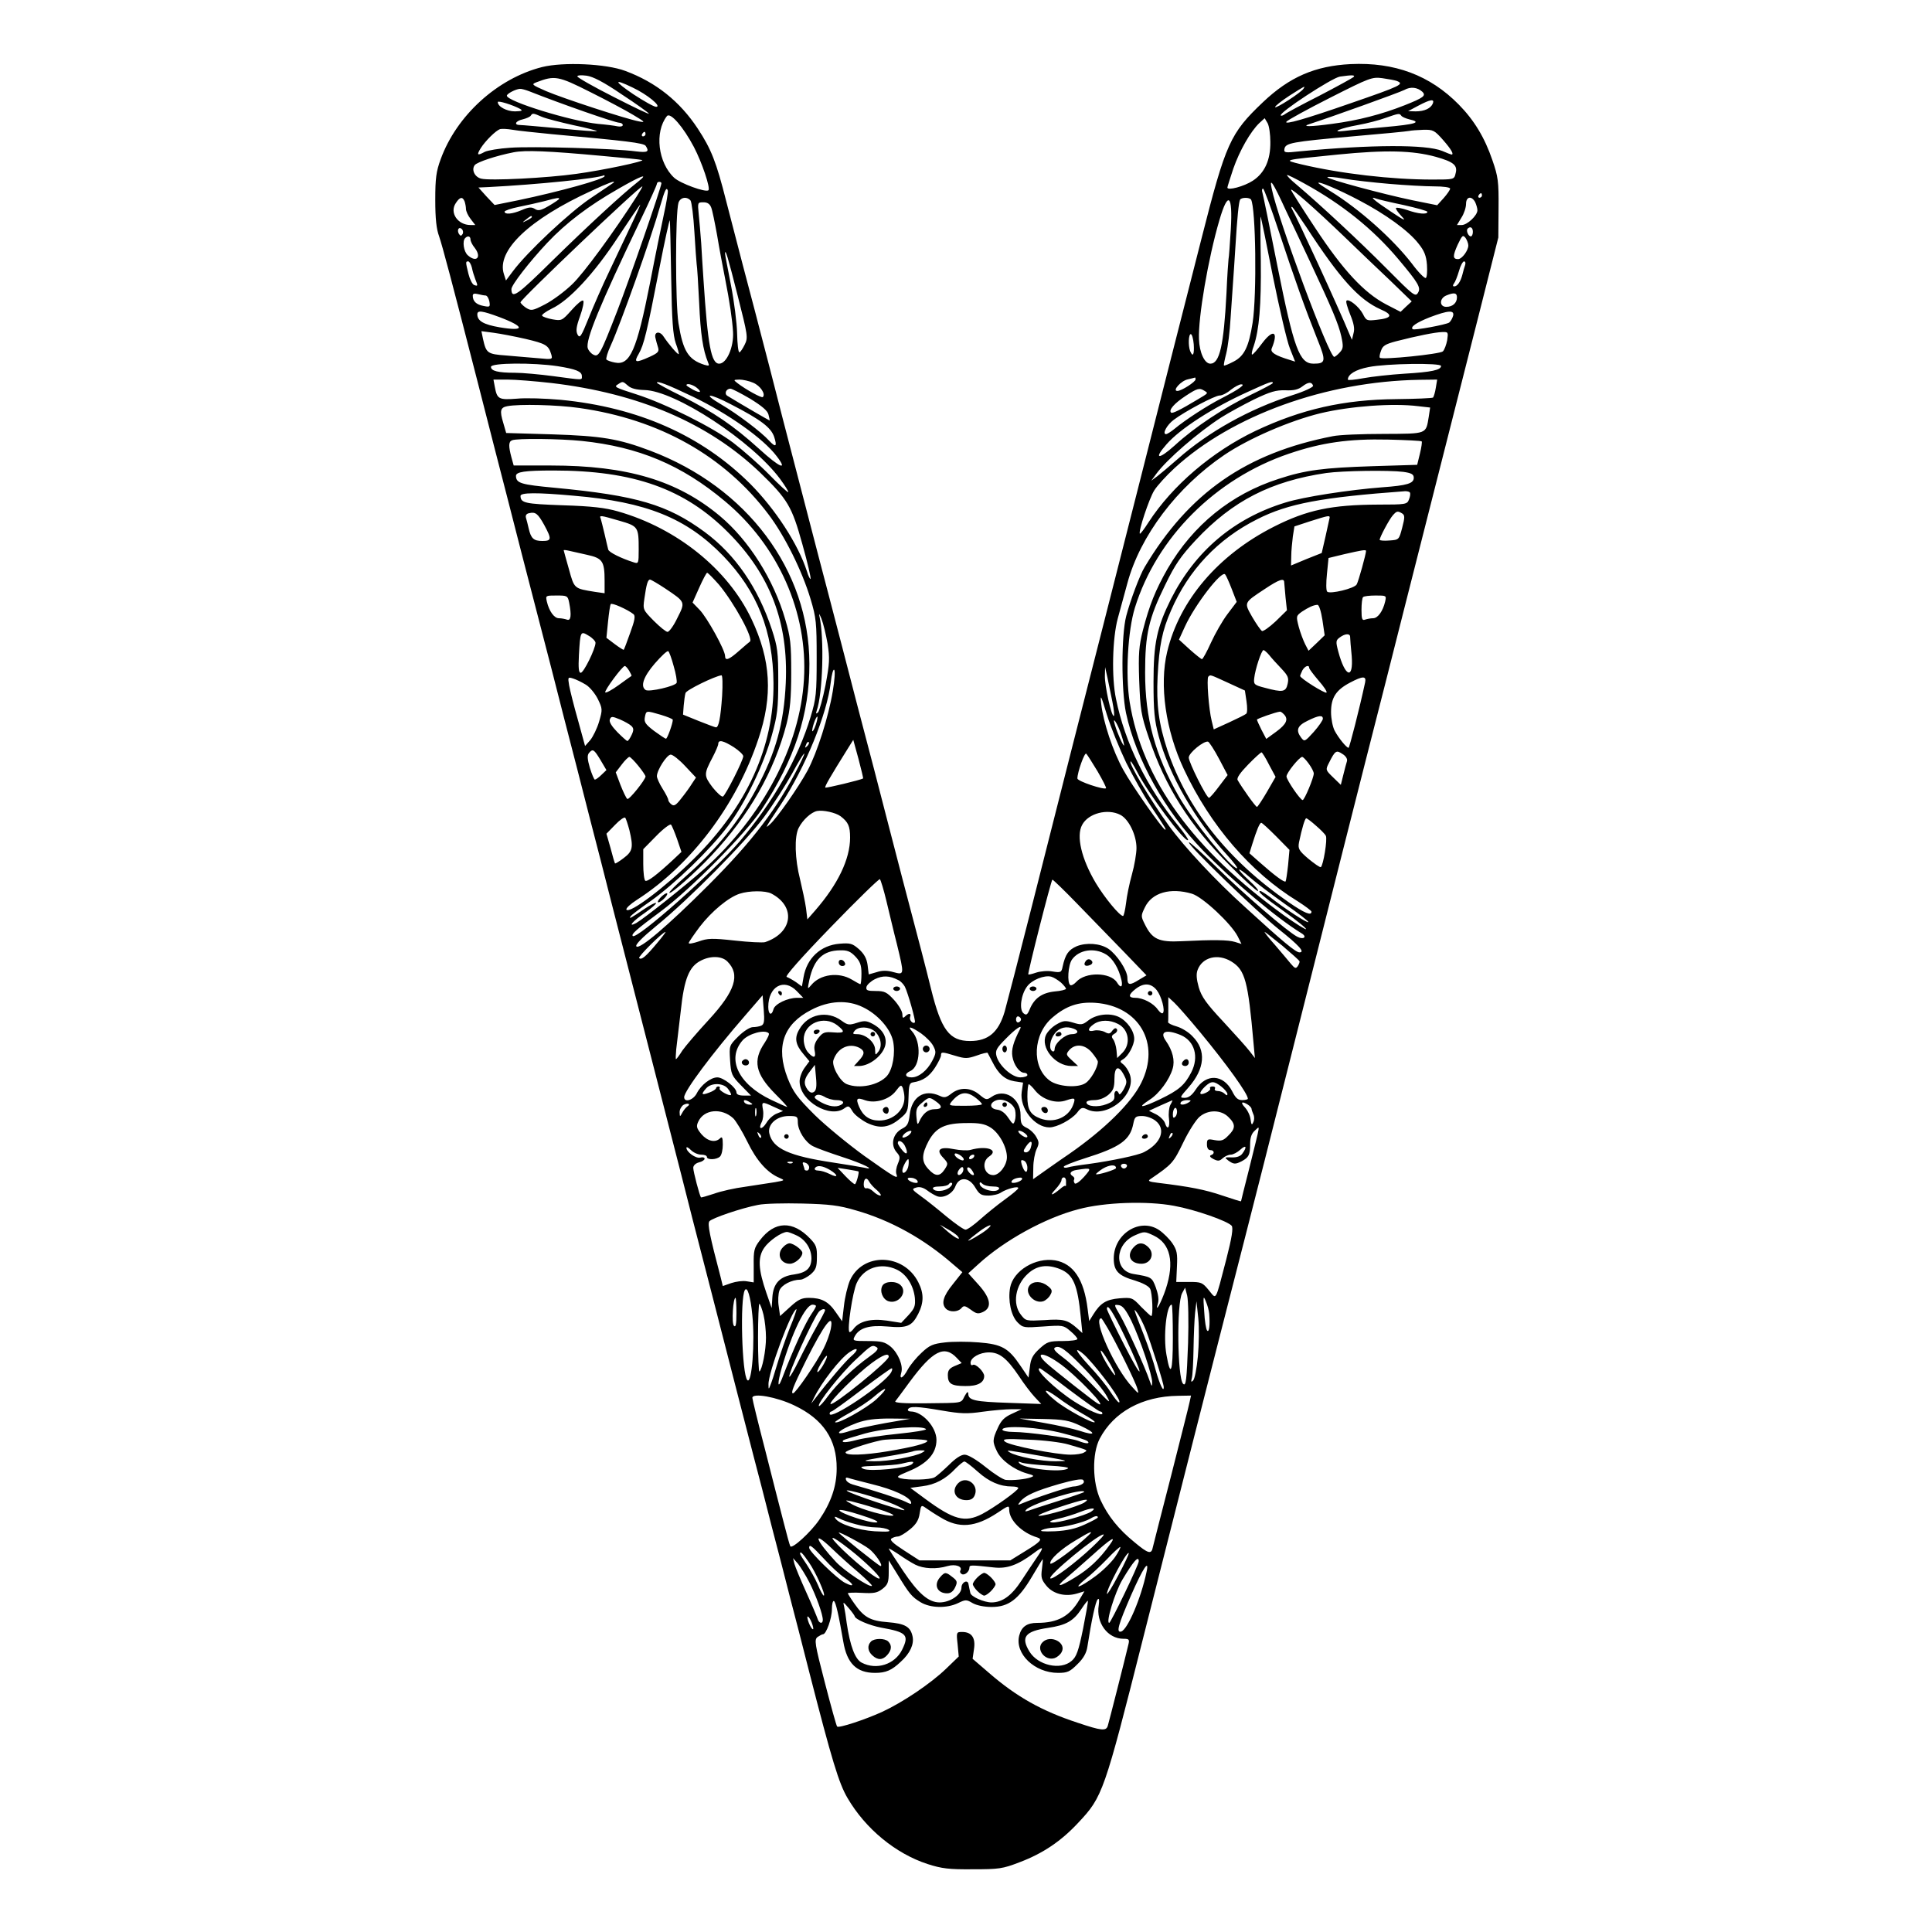<?xml version="1.0" standalone="no"?>
<!DOCTYPE svg PUBLIC "-//W3C//DTD SVG 20010904//EN"
 "http://www.w3.org/TR/2001/REC-SVG-20010904/DTD/svg10.dtd">
<svg version="1.0" xmlns="http://www.w3.org/2000/svg"
 width="850pt" height="850pt" viewBox="0 0 850 850"
 preserveAspectRatio="xMidYMid meet">
<g transform="translate(0,850) scale(0.1,-0.1)"
fill="#000000" stroke="none">
<path d="M2385 8205 c-197 -50 -376 -213 -446 -405 -20 -54 -24 -84 -24 -180
0 -82 5 -128 17 -160 14 -41 56 -198 168 -635 21 -82 56 -220 78 -305 22 -85
75 -290 117 -455 43 -165 102 -394 132 -510 29 -115 80 -313 113 -440 32 -126
79 -309 104 -405 24 -96 70 -274 101 -395 31 -121 74 -287 95 -370 21 -82 66
-258 100 -390 34 -132 82 -319 106 -415 25 -96 65 -251 89 -345 74 -290 145
-564 180 -700 19 -71 55 -211 80 -310 26 -99 62 -238 80 -310 19 -71 57 -220
85 -330 100 -390 131 -492 169 -556 79 -135 211 -244 352 -290 62 -20 94 -24
199 -23 115 0 131 2 206 31 103 39 183 93 259 175 106 113 113 132 286 818
149 589 293 1157 449 1765 33 127 122 480 199 785 152 603 312 1238 415 1640
35 140 119 469 185 730 66 261 164 646 217 855 l96 380 1 130 c1 117 -2 138
-27 210 -34 100 -81 177 -148 245 -127 129 -282 187 -476 178 -156 -8 -268
-56 -386 -168 -144 -137 -163 -179 -270 -600 -36 -140 -96 -379 -135 -530 -38
-151 -104 -409 -145 -572 -42 -164 -109 -430 -150 -590 -41 -161 -107 -419
-146 -573 -39 -154 -116 -458 -171 -675 -55 -217 -109 -425 -119 -461 -27 -91
-72 -129 -152 -129 -91 0 -127 48 -172 230 -24 98 -47 185 -126 485 -17 66
-49 188 -70 270 -37 145 -65 251 -129 495 -16 63 -46 178 -66 255 -20 77 -45
174 -56 215 -34 128 -46 176 -133 510 -47 179 -105 405 -130 503 -25 97 -55
210 -65 250 -23 86 -76 288 -126 482 -44 174 -66 229 -125 319 -79 120 -184
204 -319 254 -85 32 -273 40 -366 17z m350 -120 c63 -41 117 -80 120 -85 3 -5
-66 28 -154 73 -89 45 -161 86 -161 91 0 5 18 6 41 3 28 -4 75 -28 154 -82z
m3220 76 c-6 -5 -73 -42 -150 -82 -77 -39 -146 -76 -153 -82 -7 -5 -15 -8 -17
-5 -11 11 224 165 260 171 55 8 69 7 60 -2z m-3358 -66 c70 -35 155 -80 188
-100 54 -32 56 -35 26 -29 -55 10 -333 101 -408 133 -64 28 -66 30 -43 39 81
31 96 28 237 -43z m3548 49 c35 -14 21 -21 -205 -99 -198 -69 -293 -96 -280
-80 6 7 93 55 192 105 174 88 184 92 230 86 27 -4 55 -9 63 -12z m-3362 -29
c64 -30 130 -84 104 -85 -10 0 -54 25 -100 55 -87 59 -89 71 -4 30z m2952 -5
c-10 -17 -125 -91 -125 -81 0 5 28 27 63 50 69 44 71 45 62 31z m523 -14 c17
-17 5 -26 -78 -59 -101 -40 -205 -67 -320 -82 -94 -13 -137 -13 -99 -1 96 31
396 139 417 150 28 16 58 12 80 -8z m-3931 3 c144 -57 379 -139 398 -139 8 0
15 -5 15 -10 0 -6 -10 -8 -22 -6 -13 3 -52 8 -87 11 -119 12 -401 99 -401 124
0 9 39 29 57 30 6 1 24 -4 40 -10z m-39 -78 c13 -8 9 -10 -22 -11 -37 0 -76
21 -76 41 0 8 67 -13 98 -30z m4016 24 c-9 -22 -37 -35 -76 -35 l-33 1 45 24
c53 28 72 31 64 10z m-3920 -59 c19 -8 82 -24 140 -37 58 -12 104 -24 102 -26
-2 -2 -75 3 -162 12 -88 8 -167 15 -176 15 -29 0 -20 18 12 25 16 4 32 11 35
16 8 12 10 12 49 -5z m669 -133 c36 -69 73 -180 64 -190 -12 -11 -124 30 -151
55 -71 66 -87 201 -32 271 15 19 72 -47 119 -136z m3112 138 c3 -5 19 -12 35
-16 58 -13 28 -22 -107 -34 -76 -7 -156 -14 -178 -17 -65 -8 -19 12 60 26 39
7 93 21 120 31 60 21 62 21 70 10z m-576 -116 c1 -79 -25 -136 -77 -170 -38
-25 -112 -45 -112 -30 0 3 12 41 26 83 28 80 76 164 115 201 l23 21 13 -22 c7
-13 12 -50 12 -83z m-3164 35 c332 -30 408 -39 416 -52 17 -26 8 -30 -43 -24
-94 13 -460 23 -553 16 -49 -3 -100 -12 -112 -18 -33 -18 -37 -15 -18 16 21
33 66 77 85 84 8 2 33 1 55 -3 22 -4 99 -12 170 -19z m3924 -26 c36 -41 49
-64 37 -64 -2 0 -20 7 -41 16 -71 29 -310 28 -629 -2 -63 -7 -68 -6 -65 11 5
26 31 31 299 55 129 11 242 22 250 24 8 2 36 4 62 5 43 1 49 -2 87 -45z
m-3509 26 c0 -5 -5 -10 -11 -10 -5 0 -7 5 -4 10 3 6 8 10 11 10 2 0 4 -4 4
-10z m-190 -96 c91 -8 170 -16 175 -18 16 -5 -172 -45 -290 -61 -127 -18 -380
-31 -418 -21 -29 7 -44 40 -28 60 11 13 94 41 171 56 51 10 152 6 390 -16z
m3667 -4 c78 -22 97 -37 87 -73 -6 -27 -7 -27 -103 -27 -179 0 -403 26 -576
67 -81 20 -87 18 161 43 211 21 329 18 431 -10z m-3657 -85 c0 -13 -198 -68
-380 -106 l-104 -21 -36 38 -35 39 45 2 c213 11 481 38 508 52 1 0 2 -1 2 -4z
m144 -27 c-65 -51 -218 -192 -374 -345 -156 -154 -179 -170 -180 -125 0 18 80
121 158 204 82 87 182 163 312 237 104 60 139 72 84 29z m2934 -5 c166 -91
303 -201 414 -333 89 -106 101 -126 86 -149 -11 -18 -21 -10 -137 107 -121
122 -291 280 -396 369 -28 23 -46 42 -42 43 5 0 39 -17 75 -37z m375 -2 c70
-6 159 -11 198 -11 38 0 69 -4 69 -10 0 -5 -13 -24 -28 -41 l-29 -32 -109 22
c-130 27 -374 93 -374 101 0 4 33 1 73 -6 39 -7 130 -17 200 -23z m-3414 5
c-2 -2 -47 -32 -99 -67 -93 -62 -281 -238 -344 -323 l-30 -40 -9 28 c-34 103
111 241 386 367 73 34 108 47 96 35z m211 -2 c0 -17 -144 -433 -194 -561 -75
-193 -82 -206 -106 -193 -10 5 -21 18 -24 28 -11 35 51 186 233 566 39 81 71
152 71 157 0 5 5 9 10 9 6 0 10 -3 10 -6z m2747 -119 c29 -60 76 -162 106
-225 99 -211 126 -276 138 -329 10 -46 9 -55 -7 -72 -9 -10 -20 -19 -24 -19
-23 0 -248 606 -275 740 -11 52 5 29 62 -95z m322 44 c115 -60 218 -134 262
-191 25 -31 34 -53 37 -93 2 -29 0 -55 -5 -58 -5 -3 -33 25 -61 63 -84 109
-232 241 -359 319 -29 18 -53 34 -53 36 0 9 90 -29 179 -76z m-3177 18 c-101
-158 -235 -341 -285 -388 -33 -32 -86 -71 -119 -88 -56 -29 -61 -29 -84 -15
-13 9 -24 20 -24 24 0 13 522 510 536 510 2 0 -9 -19 -24 -43z m119 -79 c-11
-51 -39 -187 -61 -302 -59 -298 -88 -365 -155 -351 -16 3 -33 9 -37 13 -3 4 5
32 19 62 43 94 178 473 218 615 20 69 27 84 33 67 2 -7 -6 -54 -17 -104z
m2707 -81 c70 -211 113 -332 168 -470 39 -96 37 -107 -17 -107 -62 0 -86 65
-159 430 -33 168 -63 313 -66 323 -3 9 -2 17 3 17 4 0 36 -87 71 -193z m285
-17 c60 -58 152 -146 204 -195 l94 -91 -25 -23 -24 -23 -64 33 c-97 51 -189
150 -311 335 -59 89 -107 165 -107 169 0 10 106 -83 233 -205z m607 180 c0 -5
-5 -10 -11 -10 -5 0 -7 5 -4 10 3 6 8 10 11 10 2 0 4 -4 4 -10z m-4476 -26 c3
-9 6 -24 6 -33 0 -10 9 -30 21 -45 l20 -26 -21 0 c-56 0 -93 54 -65 96 18 28
30 30 39 8z m416 11 c0 -2 -20 -16 -44 -30 -36 -21 -48 -24 -63 -14 -15 9 -27
8 -57 -5 -42 -18 -76 -21 -76 -7 0 4 28 14 63 21 34 7 85 18 112 25 59 16 65
16 65 10z m578 -7 c5 -7 13 -69 17 -138 4 -69 9 -133 10 -142 2 -9 7 -85 11
-170 6 -139 17 -209 39 -262 7 -16 5 -17 -16 -11 -71 23 -94 60 -114 183 -14
90 -14 483 0 530 8 24 36 29 53 10z m2466 4 c21 -35 26 -419 7 -542 -17 -107
-37 -147 -84 -171 -21 -11 -40 -19 -42 -17 -2 2 3 26 10 53 7 28 16 98 19 155
4 58 9 130 11 160 2 30 7 98 10 150 8 132 15 202 21 212 7 10 41 10 48 0z
m671 -24 c58 -13 105 -26 105 -30 0 -13 -42 -9 -89 8 -24 8 -46 12 -49 9 -3
-3 8 -19 24 -36 23 -24 13 -20 -48 21 -74 49 -96 69 -63 56 8 -3 62 -16 120
-28z m315 13 c5 -11 10 -27 10 -36 0 -23 -45 -65 -69 -65 l-21 0 20 33 c11 17
20 44 20 60 0 32 24 37 40 8z m-1075 -120 c-4 -64 -8 -123 -10 -131 -1 -8 -6
-76 -9 -150 -12 -230 -30 -310 -71 -310 -25 0 -48 48 -50 108 -4 94 40 354 90
524 38 130 59 112 50 -41z m-2286 96 c5 -12 16 -67 26 -122 9 -55 25 -140 35
-190 20 -101 32 -183 35 -235 4 -67 -28 -140 -61 -140 -35 0 -50 80 -69 370
-3 47 -8 119 -10 160 -3 41 -8 99 -11 128 -5 51 -5 52 21 52 17 0 28 -7 34
-23z m-353 -79 c-24 -51 -67 -142 -96 -203 -29 -60 -69 -152 -90 -204 -33 -82
-39 -91 -49 -73 -8 16 -6 34 11 81 12 33 18 64 14 68 -5 5 -27 -14 -51 -41
-42 -47 -44 -48 -84 -41 -22 4 -43 11 -46 16 -3 4 16 18 42 31 76 35 187 154
293 316 52 78 95 142 97 142 1 0 -17 -42 -41 -92z m2970 -5 c149 -229 232
-321 328 -364 56 -24 51 -39 -17 -46 -43 -5 -46 -4 -61 26 -17 32 -62 68 -72
58 -4 -3 4 -30 16 -60 16 -39 21 -63 15 -83 l-7 -29 -11 25 c-49 119 -234 520
-254 553 -2 4 -2 7 1 7 3 0 30 -39 62 -87z m-3406 42 c0 -2 -10 -9 -22 -15
-22 -11 -22 -10 -4 4 21 17 26 19 26 11z m3260 -260 c29 -143 62 -286 75 -318
l23 -58 -22 7 c-66 20 -88 34 -81 51 31 75 7 88 -42 23 -20 -27 -40 -50 -44
-50 -4 0 -1 17 7 38 24 72 33 177 31 374 -2 109 -2 196 -1 195 2 -1 26 -119
54 -262z m-2647 -10 c3 -187 8 -250 20 -285 9 -24 15 -46 13 -48 -4 -3 -44 43
-67 78 -17 26 -43 20 -35 -8 2 -10 7 -27 11 -40 6 -19 0 -25 -37 -42 -62 -28
-71 -26 -48 13 23 40 36 94 91 377 24 123 45 218 46 210 1 -8 4 -123 6 -255z
m-918 195 c-6 -9 -9 -9 -16 1 -10 17 0 34 13 21 6 -6 7 -16 3 -22z m4445 10
c0 -11 -4 -20 -9 -20 -11 0 -22 26 -14 34 12 12 23 5 23 -14z m-20 -60 c0 -22
-28 -60 -45 -60 -24 0 -24 14 -2 63 20 42 23 45 35 30 6 -9 12 -24 12 -33z
m-4390 26 c0 -7 8 -24 19 -37 31 -41 7 -66 -31 -32 -18 16 -25 63 -11 76 11
11 23 8 23 -7z m1175 -245 c45 -178 47 -186 31 -218 -9 -18 -19 -33 -23 -33
-5 0 -9 37 -10 83 -1 45 -13 141 -27 212 -14 72 -26 134 -26 139 0 27 13 -17
55 -183z m-1169 122 c3 -16 10 -38 15 -51 12 -30 12 -32 -5 -26 -8 3 -19 25
-25 49 -13 53 -13 55 -1 55 5 0 12 -12 16 -27z m4370 11 c-3 -9 -9 -28 -12
-42 -8 -31 -22 -52 -36 -52 -7 0 -7 5 -1 13 5 6 15 31 22 55 6 23 17 42 22 42
6 0 8 -7 5 -16z m-4310 -134 c7 0 14 -12 17 -26 4 -24 3 -26 -26 -20 -32 6
-47 21 -47 45 0 9 7 11 23 7 12 -3 27 -6 33 -6z m4274 -8 c0 -25 -19 -42 -47
-42 -31 0 -31 37 0 50 34 14 47 12 47 -8z m-4213 -87 c114 -43 114 -64 1 -45
-70 12 -98 28 -98 57 0 19 21 16 97 -12z m4196 5 c-3 -10 -10 -23 -17 -29 -12
-9 -155 -36 -161 -29 -11 10 17 29 75 52 82 31 110 33 103 6z m-4081 -101 c89
-21 101 -28 113 -67 7 -24 6 -24 -57 -18 -34 3 -98 8 -141 12 -83 6 -88 10
-102 73 l-7 34 53 -7 c30 -4 93 -16 141 -27z m4055 -6 c-4 -20 -12 -42 -19
-49 -13 -12 -267 -38 -277 -28 -3 2 -1 16 5 31 7 22 20 29 64 41 97 25 174 40
204 41 28 1 28 0 23 -36z m-1115 -18 c3 -45 -4 -59 -16 -29 -9 24 -7 74 3 74
5 0 11 -20 13 -45z m-2799 -96 c81 -13 107 -23 107 -44 0 -18 9 -18 -125 0
-60 8 -137 15 -170 15 -74 0 -105 8 -105 26 0 18 186 19 293 3z m3887 1 c0
-18 -42 -27 -160 -34 -63 -4 -145 -13 -182 -20 -38 -7 -68 -10 -68 -6 0 23 34
44 91 55 79 16 319 19 319 5z m-1080 -59 c0 -11 -62 -51 -80 -51 -24 0 16 45
46 51 16 4 30 7 32 8 1 0 2 -3 2 -8z m-2835 -16 c385 -45 692 -177 918 -393
123 -119 141 -150 187 -316 23 -82 39 -150 36 -153 -2 -2 -10 13 -16 34 -39
120 -139 273 -249 384 -214 213 -493 337 -834 370 -67 6 -154 9 -193 5 -80 -6
-87 -2 -97 52 l-6 32 62 0 c34 0 121 -7 192 -15z m889 1 c31 -13 56 -50 42
-63 -5 -5 -73 32 -111 61 -19 15 -19 15 8 16 15 0 43 -6 61 -14z m3003 -22
c-3 -20 -9 -39 -12 -43 -4 -3 -77 -6 -163 -7 -230 -2 -416 -44 -619 -140 -190
-91 -365 -240 -470 -402 -19 -30 -36 -52 -38 -50 -8 8 41 155 63 190 13 21 53
65 90 99 253 232 666 381 1076 388 l79 1 -6 -36z m-3554 9 c13 -12 37 -18 72
-19 134 -2 473 -224 597 -391 22 -30 38 -56 36 -58 -2 -3 -40 32 -83 76 -44
45 -116 108 -159 141 -90 68 -298 172 -426 213 -97 31 -100 33 -80 45 20 13
20 13 43 -7z m285 -48 c156 -75 310 -184 369 -262 51 -66 15 -52 -77 32 -114
103 -199 161 -342 233 -60 29 -108 56 -108 58 0 10 47 -8 158 -61z m2552 60
c0 -3 -43 -26 -95 -51 -117 -56 -248 -142 -337 -224 -71 -64 -94 -61 -36 5 59
68 203 161 358 231 94 43 110 49 110 39z m177 -12 c2 -6 -38 -25 -92 -42 -188
-60 -370 -162 -503 -280 -35 -31 -76 -65 -90 -76 l-27 -20 22 30 c45 62 184
183 287 249 30 19 94 54 142 78 73 35 98 42 139 41 36 -2 57 3 75 17 26 20 41
21 47 3z m-2714 -7 c27 -21 20 -28 -13 -11 -16 9 -30 18 -30 20 0 10 25 4 43
-9z m2392 -2 c-11 -9 -47 -29 -80 -46 -63 -32 -160 -95 -208 -135 -16 -13 -32
-23 -37 -23 -18 0 4 41 34 63 49 37 181 107 202 107 11 0 33 11 49 25 17 13
37 24 45 24 11 0 10 -4 -5 -15z m-2155 -48 c52 -32 77 -53 81 -70 4 -15 6 -26
5 -26 -2 0 -118 67 -185 108 -16 9 -7 32 13 32 6 0 45 -20 86 -44z m2000 34
c16 -10 17 -9 -30 -37 -80 -48 -113 -64 -118 -58 -11 11 14 40 64 73 52 34 61
37 84 22z m-2082 -60 c130 -67 174 -101 188 -142 14 -43 7 -48 -22 -17 -34 38
-140 118 -210 159 -89 52 -55 52 44 0z m-669 -15 c353 -50 638 -211 832 -468
72 -95 148 -249 185 -372 25 -83 27 -104 27 -260 0 -155 -2 -178 -27 -260 -54
-180 -163 -372 -311 -546 -113 -132 -453 -434 -471 -417 -8 8 16 29 124 109
133 99 372 341 444 449 144 219 210 419 209 640 -1 412 -274 776 -700 937
-140 53 -215 65 -430 72 l-204 6 -13 45 c-16 53 -13 67 18 73 52 10 220 6 317
-8z m3690 8 l53 -6 -6 -40 c-13 -78 -5 -75 -198 -76 -95 0 -196 -4 -224 -10
-381 -74 -633 -249 -828 -576 -21 -34 -64 -149 -81 -215 -22 -84 -22 -326 -1
-427 43 -202 172 -432 337 -603 131 -135 328 -301 435 -366 27 -16 9 -30 -19
-15 -45 24 -233 186 -352 303 -65 64 -121 115 -124 112 -9 -9 297 -304 396
-383 89 -71 116 -101 90 -101 -16 0 -72 46 -238 198 -131 118 -269 266 -337
360 -80 111 -182 282 -167 282 2 0 14 -19 26 -42 49 -97 213 -317 226 -304 3
2 -17 31 -43 63 -139 170 -235 365 -274 558 -20 94 -16 267 8 355 11 41 30
111 42 154 56 208 218 423 426 564 106 72 288 151 424 184 130 31 318 45 429
31z m-3679 -153 c249 -26 438 -105 628 -264 236 -196 367 -491 349 -785 -17
-292 -181 -603 -440 -835 -79 -71 -266 -219 -298 -237 -40 -21 -16 8 37 44 31
22 53 41 50 44 -2 3 -24 -8 -48 -24 -62 -42 -72 -48 -64 -35 3 6 43 36 89 68
104 74 262 226 339 329 76 100 159 272 194 401 24 86 28 118 28 239 0 127 -3
148 -28 225 -61 185 -161 330 -295 429 -164 121 -300 161 -660 195 -150 14
-170 20 -171 52 0 18 37 24 165 24 352 0 578 -80 770 -274 184 -185 264 -396
252 -661 -8 -177 -44 -306 -128 -463 -80 -150 -174 -266 -316 -391 -40 -35
-71 -66 -68 -69 6 -7 113 87 186 165 165 176 276 370 330 580 15 60 20 111 20
223 0 127 -3 156 -26 234 -51 176 -160 349 -288 456 -187 156 -407 222 -744
222 l-163 0 -10 36 c-13 49 -13 69 3 75 21 9 209 7 307 -3z m3695 -2 c2 -2 -1
-26 -8 -54 l-12 -49 -195 -6 c-217 -7 -297 -17 -415 -56 -209 -67 -376 -203
-488 -395 -54 -95 -80 -160 -109 -272 -17 -68 -20 -101 -16 -220 5 -129 8
-151 42 -251 72 -216 180 -387 359 -565 60 -61 115 -110 121 -110 6 1 -11 21
-38 46 -61 56 -57 67 4 13 25 -22 94 -74 153 -116 59 -41 106 -77 103 -80 -5
-5 -105 60 -167 109 -20 15 -40 28 -44 28 -16 0 13 -25 106 -91 55 -39 98 -74
95 -77 -3 -2 -45 24 -93 58 -404 291 -628 600 -683 942 -19 118 -8 313 23 414
96 309 354 568 678 678 144 49 263 66 437 62 78 -2 144 -5 147 -8z m-81 -134
c36 -5 46 -11 46 -26 0 -25 -29 -34 -140 -42 -143 -11 -346 -42 -425 -67 -226
-69 -396 -213 -503 -424 -62 -125 -77 -194 -77 -365 0 -129 4 -169 23 -240 45
-169 161 -370 301 -522 29 -32 49 -58 43 -58 -25 0 -193 207 -255 315 -106
185 -149 345 -149 546 0 170 16 238 88 385 44 91 69 127 135 198 162 173 331
259 574 295 73 10 275 13 339 5z m29 -91 c3 -5 1 -18 -4 -30 -8 -22 -13 -23
-136 -23 -204 -1 -312 -23 -458 -97 -245 -124 -416 -324 -470 -551 -35 -146
-7 -345 74 -517 116 -247 293 -453 500 -580 33 -21 61 -42 61 -46 0 -19 -30
-7 -101 42 -265 183 -446 410 -533 669 -38 115 -49 200 -43 324 7 136 20 201
59 290 77 178 206 315 380 402 136 69 283 96 650 123 9 0 19 -2 21 -6z m-3678
-14 c319 -27 495 -98 657 -265 150 -156 219 -330 221 -559 3 -280 -117 -543
-352 -775 -125 -124 -282 -242 -295 -222 -3 6 18 25 46 43 238 153 437 416
534 706 65 192 56 349 -30 530 -104 219 -328 399 -587 473 -56 16 -114 23
-244 27 -166 6 -184 10 -185 41 0 15 70 16 235 1z m-131 -128 c34 -63 33 -71
-8 -71 -38 0 -50 11 -60 55 -4 17 -9 38 -12 47 -3 10 2 18 13 20 29 7 39 -1
67 -51z m3775 50 c12 -8 12 -17 0 -63 -14 -53 -14 -53 -57 -56 -23 -2 -42 0
-42 3 0 11 42 90 58 108 17 19 21 20 41 8z m-3444 -32 c83 -24 85 -27 85 -127
0 -61 -1 -63 -22 -56 -54 17 -109 44 -112 56 -2 7 -9 38 -16 68 -7 30 -15 61
-17 68 -7 16 -4 16 82 -9z m3125 14 c-1 -5 -9 -41 -18 -82 l-17 -74 -68 -27
-67 -28 1 42 c0 22 4 61 7 86 l7 44 70 23 c79 25 85 26 85 16z m-3267 -164
c68 -15 77 -28 77 -115 l0 -54 -42 6 c-93 15 -91 13 -115 100 -12 43 -23 81
-23 83 0 2 10 1 23 -2 12 -3 48 -11 80 -18z m3427 17 c0 -13 -33 -133 -41
-147 -9 -18 -118 -44 -130 -32 -5 5 -5 39 -1 78 l7 70 70 17 c75 17 95 21 95
14z m-2847 -148 c68 -82 154 -239 136 -251 -2 -1 -23 -19 -47 -40 -45 -40 -62
-46 -62 -23 0 26 -79 169 -112 203 l-31 32 29 65 c16 36 32 66 35 66 4 0 27
-24 52 -52z m2256 -19 l22 -57 -40 -53 c-23 -30 -55 -87 -73 -126 -18 -40 -36
-73 -40 -73 -3 0 -27 19 -54 43 l-47 43 26 57 c44 96 161 248 177 230 4 -4 17
-33 29 -64z m-2491 1 c88 -59 88 -58 52 -129 -16 -34 -36 -61 -43 -61 -7 0
-34 22 -61 49 -47 48 -48 49 -41 97 9 64 15 84 25 84 4 0 35 -18 68 -40z
m2722 28 c1 -7 3 -38 6 -68 l6 -55 -50 -49 c-28 -26 -55 -45 -60 -42 -6 4 -25
31 -43 62 -36 64 -38 61 56 123 63 42 85 49 85 29z m-3146 -89 c11 -56 8 -82
-10 -75 -9 3 -24 6 -35 6 -21 0 -43 31 -53 73 -6 27 -6 27 43 27 46 0 49 -1
55 -31z m3590 4 c-10 -42 -32 -73 -53 -73 -11 0 -26 -3 -35 -6 -13 -5 -16 2
-16 43 0 27 3 53 7 56 3 4 28 7 55 7 48 0 48 0 42 -27z m-3307 -55 c9 -7 6
-27 -14 -81 -14 -40 -27 -74 -29 -76 -1 -1 -19 10 -39 25 l-37 28 7 70 c4 39
9 74 12 78 4 8 75 -24 100 -44z m3031 -25 l10 -68 -35 -34 -36 -34 -15 29 c-8
16 -21 50 -28 76 -12 47 -12 48 14 67 29 19 50 29 68 30 7 1 16 -28 22 -66z
m-2177 -105 c10 -65 9 -85 -9 -182 -12 -60 -27 -114 -33 -120 -9 -8 -10 -6 -6
7 27 75 34 321 12 417 -3 14 1 8 9 -12 8 -20 20 -70 27 -110z m-1021 4 c0 -26
-52 -132 -65 -132 -9 0 -11 21 -8 78 6 106 7 107 43 85 16 -9 30 -24 30 -31z
m3320 26 c0 -7 3 -46 7 -85 8 -105 -29 -92 -59 20 -12 45 -11 50 7 63 23 17
45 18 45 2z m-2976 -129 c10 -33 15 -66 13 -73 -6 -15 -120 -41 -136 -32 -25
16 -10 59 40 117 28 32 54 57 59 54 4 -2 15 -32 24 -66z m2620 49 c10 -13 34
-39 53 -59 30 -32 34 -41 28 -68 -8 -36 -22 -38 -100 -17 -47 12 -50 15 -47
42 4 39 32 124 41 124 3 0 15 -10 25 -22z m-2816 -69 c7 -12 12 -22 10 -23 -2
-1 -27 -19 -56 -40 -29 -21 -56 -36 -59 -32 -6 6 75 116 86 116 3 0 12 -9 19
-21z m2992 12 c0 -4 19 -29 41 -55 23 -26 39 -50 35 -53 -6 -6 -116 63 -116
73 0 3 5 14 10 25 11 19 30 26 30 10z m-2096 -101 c-19 -115 -69 -271 -111
-350 -39 -72 -135 -210 -166 -237 -23 -21 -22 -18 48 87 108 163 204 399 220
538 4 35 11 60 15 55 5 -4 2 -46 -6 -93z m1230 -47 c7 -35 10 -63 6 -63 -11 0
-40 134 -39 176 l1 39 10 -45 c5 -25 15 -73 22 -107z m-1717 25 c-7 -98 -15
-138 -27 -138 -4 0 -38 13 -76 28 l-69 28 3 40 c2 21 5 46 8 55 3 13 128 74
158 78 5 1 6 -39 3 -91z m2226 58 l74 -34 7 -47 c4 -26 4 -51 -1 -55 -4 -4
-38 -21 -75 -38 l-68 -31 -9 37 c-13 51 -23 187 -15 195 10 9 4 11 87 -27z
m-2826 -8 c17 -10 41 -39 53 -63 21 -43 21 -47 6 -99 -9 -31 -27 -67 -39 -82
l-23 -26 -31 113 c-18 63 -35 131 -39 153 -6 37 -6 38 17 31 13 -4 38 -16 56
-27z m3429 10 c-25 -116 -69 -288 -73 -288 -9 0 -44 43 -61 75 -9 17 -16 54
-16 82 0 63 21 97 84 130 55 29 72 30 66 1z m-1051 -354 c30 -60 78 -146 108
-190 66 -99 69 -104 63 -104 -10 0 -147 195 -184 263 -46 82 -88 210 -97 289
-5 47 -2 42 25 -47 17 -55 56 -150 85 -211z m-2047 211 c29 -9 52 -18 52 -22
0 -16 -24 -83 -30 -83 -4 0 -27 16 -52 34 -38 29 -45 39 -41 60 6 31 5 30 71
11z m2740 3 c22 -22 12 -44 -33 -77 l-44 -32 -21 40 c-11 22 -20 42 -20 45 0
4 82 33 101 35 3 1 10 -4 17 -11z m-2870 -52 c10 -10 11 -18 1 -39 -7 -15 -15
-27 -19 -27 -3 0 -23 18 -44 39 -25 26 -37 45 -33 56 6 14 10 14 44 0 21 -9
44 -22 51 -29z m811 5 c-6 -18 -13 -30 -15 -28 -2 2 1 18 7 36 6 18 13 30 15
28 2 -2 -1 -18 -7 -36z m2231 27 c0 -7 -18 -33 -40 -58 -39 -43 -41 -44 -55
-26 -25 33 -18 53 28 75 48 24 67 26 67 9z m-887 -70 c9 -27 14 -48 12 -48 -5
0 -29 54 -40 91 -14 45 12 6 28 -43z m-1705 -55 c23 -15 42 -33 42 -40 0 -18
-77 -170 -89 -177 -5 -4 -26 15 -46 40 -39 52 -39 58 1 134 13 25 24 51 24 57
0 20 22 15 68 -14z m323 4 c-10 -9 -11 -8 -5 6 3 10 9 15 12 12 3 -3 0 -11 -7
-18z m246 -142 c-12 -7 -162 -43 -166 -40 -4 4 22 48 98 170 l25 40 23 -84
c12 -47 22 -85 20 -86z m1566 87 l38 -72 -38 -50 c-20 -27 -40 -50 -44 -50
-11 0 -89 156 -89 177 0 21 67 75 85 70 5 -2 27 -35 48 -75z m-2721 -6 l26
-44 -22 -21 c-12 -12 -25 -21 -29 -21 -3 0 -13 23 -22 52 -11 38 -12 55 -4 65
17 20 22 17 51 -31z m3284 -5 c-3 -9 -10 -36 -16 -60 l-11 -44 -34 33 c-33 32
-34 33 -18 64 27 54 32 57 59 39 15 -9 23 -22 20 -32z m-2412 -22 c-94 -186
-202 -328 -398 -524 -181 -181 -302 -283 -316 -269 -7 7 25 39 87 90 146 119
390 366 474 479 41 55 96 142 124 192 53 98 74 121 29 32z m1315 -23 c22 -38
39 -71 37 -74 -9 -8 -126 31 -126 43 0 28 32 117 39 109 5 -5 27 -40 50 -78z
m754 30 l29 -54 -38 -66 c-21 -36 -41 -66 -44 -66 -6 0 -65 83 -85 118 -5 9
11 32 46 68 29 30 56 54 59 54 3 0 18 -24 33 -54z m-2569 -6 l48 -51 -18 -27
c-9 -15 -30 -44 -47 -65 -23 -30 -32 -35 -43 -26 -8 6 -14 15 -14 20 0 5 -11
27 -25 49 -14 22 -25 47 -25 55 0 27 44 95 61 95 9 0 38 -23 63 -50z m-206 1
c18 -22 32 -43 32 -47 0 -14 -72 -104 -80 -99 -5 3 -18 31 -30 61 l-21 56 26
34 c14 19 30 34 34 34 4 0 22 -18 39 -39z m2950 9 c12 -16 22 -36 22 -43 0
-19 -41 -117 -49 -117 -11 1 -71 89 -71 104 0 16 57 86 69 86 4 0 17 -13 29
-30z m-2060 -231 c34 -26 42 -44 42 -94 0 -95 -54 -206 -153 -320 l-35 -40 -6
50 c-4 28 -16 84 -26 126 -23 89 -26 189 -6 227 18 35 55 69 81 74 27 5 81 -7
103 -23z m1231 6 c37 -19 71 -89 71 -146 0 -24 -9 -77 -20 -116 -11 -39 -23
-97 -26 -127 -4 -31 -10 -56 -13 -56 -15 0 -81 80 -120 145 -63 106 -87 207
-60 256 27 51 112 73 168 44z m-2160 -67 c18 -76 15 -93 -25 -123 -19 -15 -37
-25 -38 -24 -2 2 -11 33 -20 68 l-18 63 38 39 c21 22 41 36 45 31 3 -4 11 -28
18 -54z m3020 20 c20 -17 40 -37 44 -45 8 -14 -11 -130 -22 -138 -4 -2 -28 15
-55 37 -42 36 -46 44 -41 72 13 62 26 106 32 106 3 0 22 -14 42 -32z m-2810
-60 l19 -56 -36 -34 c-72 -67 -113 -98 -123 -93 -5 4 -9 36 -9 73 l0 66 57 58
c31 32 61 54 65 50 4 -4 16 -33 27 -64z m2635 13 l59 -60 -6 -67 c-4 -37 -9
-69 -11 -72 -6 -5 -46 24 -115 85 l-44 39 12 39 c20 64 33 95 40 95 4 0 33
-27 65 -59z m-1714 -286 c12 -49 32 -135 46 -189 33 -136 33 -136 -15 -123
-28 8 -50 8 -74 0 l-35 -10 -5 41 c-4 29 -15 49 -38 70 -29 25 -37 28 -86 24
-83 -7 -144 -64 -158 -148 l-7 -40 -26 19 c-15 10 -33 20 -41 23 -9 2 64 85
195 220 115 119 212 213 215 210 4 -4 17 -47 29 -97z m840 -12 c58 -60 150
-154 205 -211 l99 -103 -32 -19 c-43 -27 -52 -25 -52 8 0 33 -47 103 -84 128
-37 24 -96 28 -139 11 -36 -16 -50 -35 -62 -90 -5 -25 -8 -27 -45 -21 -21 4
-53 1 -71 -5 -18 -6 -33 -10 -35 -8 -4 4 101 417 106 417 3 0 53 -48 110 -107z
m-1347 46 c110 -57 95 -173 -27 -214 -11 -3 -71 0 -134 7 -100 11 -119 10
-158 -4 -24 -8 -44 -12 -44 -7 0 4 22 36 48 71 53 69 127 130 176 146 43 14
113 14 139 1z m1851 -1 c47 -14 172 -131 201 -187 l17 -34 -29 9 c-30 9 -94
10 -235 3 -100 -5 -129 9 -161 74 -18 36 -18 38 0 75 31 65 112 88 207 60z
m-2353 -217 c-50 -60 -69 -76 -79 -66 -6 6 104 115 116 115 2 0 -14 -22 -37
-49z m2751 -12 c40 -34 74 -64 75 -68 2 -3 -2 -13 -7 -21 -9 -13 -13 -11 -31
10 -11 14 -43 51 -70 83 -28 31 -48 57 -45 57 2 0 37 -28 78 -61z m-1879 -47
c21 -22 27 -38 27 -75 0 -26 -2 -47 -5 -47 -2 0 -19 9 -37 20 -58 35 -140 24
-179 -24 -17 -20 -17 -19 -8 24 20 90 60 128 135 129 32 1 46 -5 67 -27z
m1103 9 c30 -18 56 -61 68 -113 7 -32 -4 -37 -20 -10 -29 45 -139 47 -179 2
-10 -11 -22 -17 -26 -14 -15 9 -10 88 7 112 31 44 99 54 150 23z m-1666 -31
c58 -58 35 -130 -82 -257 -50 -54 -102 -115 -116 -135 -13 -21 -26 -38 -28
-38 -2 0 -1 19 1 43 3 23 12 99 20 169 15 143 37 196 89 222 43 22 92 20 116
-4z m2217 0 c61 -37 74 -86 98 -360 l6 -65 -23 30 c-13 17 -65 75 -116 130
-75 80 -96 110 -108 151 -10 36 -12 59 -5 77 21 56 89 73 148 37z m-1465 -82
c10 -4 23 -18 29 -29 13 -26 49 -152 44 -157 -9 -9 -26 11 -21 24 7 17 -6 18
-22 2 -9 -9 -12 -7 -12 10 0 12 -16 40 -36 62 -32 35 -42 40 -81 40 -37 0 -44
3 -41 18 2 9 19 25 37 34 34 17 65 16 103 -4z m716 -11 c12 -11 22 -24 22 -27
0 -4 -23 -10 -50 -12 -56 -6 -90 -30 -110 -79 -10 -24 -15 -27 -27 -17 -20 16
-11 82 15 117 21 30 77 52 107 44 11 -3 30 -15 43 -26z m-1163 -37 l29 -30
-27 0 c-42 0 -98 -27 -104 -50 -8 -31 -23 -24 -23 10 0 90 69 128 125 70z
m1584 4 c21 -27 38 -90 27 -101 -4 -4 -13 3 -22 15 -19 28 -65 52 -99 52 -32
0 -32 13 1 39 36 28 68 26 93 -5z m-1739 -156 c-8 -4 -26 -7 -39 -7 -13 -1
-40 -18 -63 -41 -40 -40 -40 -40 -36 -105 4 -61 7 -68 48 -110 l44 -45 -32 0
c-21 0 -32 5 -32 14 0 21 -58 66 -84 66 -29 0 -72 -33 -91 -71 -16 -30 -55
-41 -55 -16 0 27 123 192 269 360 l76 88 5 -63 c4 -50 2 -64 -10 -70z m1929
-28 c119 -144 211 -272 211 -294 0 -3 -11 -6 -25 -6 -19 0 -29 9 -44 39 -39
75 -114 79 -160 8 -17 -26 -32 -37 -49 -37 -23 0 -22 2 17 46 72 82 79 163 18
224 -17 19 -49 38 -70 44 -21 6 -38 14 -38 19 1 4 1 30 1 59 l0 51 26 -24 c14
-13 65 -71 113 -129z m-1483 109 c65 -31 121 -94 133 -149 11 -53 -1 -124 -27
-154 -36 -40 -120 -58 -176 -36 -30 11 -69 81 -59 107 18 53 69 76 114 53 25
-14 24 -28 -3 -57 l-21 -23 22 0 c47 0 106 47 116 92 8 36 -13 71 -57 94 -26
14 -37 14 -68 4 -34 -11 -41 -10 -67 9 -63 47 -148 30 -186 -37 -23 -38 -18
-68 19 -111 l25 -30 -22 -30 c-12 -17 -22 -44 -21 -61 2 -85 134 -162 197
-116 18 13 21 11 36 -14 9 -15 38 -37 63 -50 57 -27 97 -22 146 19 33 27 35
33 37 92 1 54 4 65 20 67 44 7 71 26 96 64 15 23 27 48 27 55 0 16 4 16 63 -2
43 -13 53 -13 94 1 24 9 46 14 48 12 1 -2 10 -19 20 -38 27 -55 56 -80 97 -87
l39 -6 -6 -41 c-10 -71 56 -156 122 -156 33 0 97 34 122 65 16 22 23 24 40 16
88 -47 225 64 191 154 -6 16 -18 34 -28 42 -16 12 -16 14 1 24 21 13 47 61 47
89 0 34 -31 78 -68 96 -40 19 -100 12 -136 -17 -23 -18 -30 -19 -65 -8 -34 10
-44 9 -73 -8 -18 -10 -39 -31 -46 -46 -26 -55 40 -137 112 -137 l29 0 -28 26
c-26 24 -26 26 -10 45 27 29 69 24 99 -12 14 -17 26 -35 26 -40 0 -25 -31 -79
-54 -94 -34 -23 -122 -16 -158 11 -81 60 -74 205 13 278 60 51 114 69 188 64
193 -14 288 -179 202 -352 -43 -88 -162 -205 -316 -312 -17 -11 -59 -41 -95
-66 l-65 -46 1 51 c0 29 7 65 14 80 12 25 12 33 -1 55 -8 15 -27 33 -42 40
-23 11 -27 19 -27 56 0 75 -72 120 -128 80 -21 -14 -24 -14 -53 10 -38 32 -86
34 -123 5 -23 -18 -31 -20 -52 -10 -68 31 -123 -4 -132 -84 -4 -37 -10 -49
-32 -60 -43 -22 -54 -73 -24 -106 14 -16 15 -23 4 -49 -7 -16 -10 -37 -6 -46
9 -24 -4 -17 -142 81 -69 50 -168 131 -218 180 -78 78 -94 100 -119 162 -53
138 -19 237 104 300 78 41 160 45 227 12z m696 -54 c0 -5 -5 -11 -11 -13 -6
-2 -11 4 -11 13 0 9 5 15 11 13 6 -2 11 -8 11 -13z m-808 -26 c36 -29 33 -35
-18 -31 -38 3 -46 0 -65 -24 -16 -20 -21 -37 -17 -56 7 -33 -4 -36 -29 -8 -11
12 -19 36 -19 57 0 71 89 108 148 62z m1235 6 c48 -24 57 -89 19 -127 l-23
-23 -3 35 c-2 19 -9 41 -15 48 -8 11 -7 16 6 24 10 5 14 14 11 20 -5 7 -11 5
-20 -6 -10 -15 -16 -16 -34 -6 -12 6 -33 9 -46 6 -30 -8 -31 8 -2 28 28 20 71
20 107 1z m-1071 -32 c27 -24 35 -65 17 -89 -14 -18 -14 -18 -15 8 0 32 -41
68 -78 68 -21 0 -22 2 -12 15 17 20 63 19 88 -2z m205 -10 c21 -15 45 -39 53
-55 13 -25 13 -32 -5 -66 -22 -42 -59 -72 -90 -72 -30 0 -33 16 -6 28 45 20
49 128 8 174 -24 26 -5 22 40 -9z m435 20 c-30 -58 -39 -91 -34 -121 6 -37 31
-72 53 -72 7 0 13 -4 13 -10 0 -5 -14 -10 -31 -10 -37 0 -94 52 -105 94 -6 24
0 35 42 77 42 43 73 64 62 42z m236 1 c25 -9 19 -24 -9 -24 -29 0 -75 -40 -75
-65 0 -9 -4 -13 -10 -10 -17 10 -11 51 11 79 20 25 50 33 83 20z m-1342 -20
c4 -3 -5 -22 -18 -42 -53 -78 -41 -136 46 -224 32 -32 56 -58 53 -58 -3 0 -34
14 -70 31 -145 69 -198 181 -125 263 27 29 97 48 114 30z m1813 -8 c61 -26 81
-96 46 -164 -29 -56 -54 -78 -137 -118 -82 -39 -105 -41 -47 -3 43 27 88 89
102 137 11 36 0 80 -30 123 -29 41 1 52 66 25z m-1614 -250 c-10 -6 -18 -3
-28 10 -19 26 -16 47 10 80 l22 29 5 -55 c4 -41 1 -57 -9 -64z m1364 74 c14
-27 14 -33 -1 -62 -10 -18 -19 -27 -21 -20 -8 21 -23 13 -20 -10 1 -17 -6 -25
-35 -36 -38 -15 -88 -10 -88 8 0 6 15 10 34 10 22 0 45 9 62 23 22 19 27 32
27 70 0 55 18 63 42 17z m429 -51 c14 -11 26 -26 26 -32 0 -8 -4 -7 -12 1 -7
7 -20 12 -31 12 -10 0 -15 5 -12 10 3 6 -1 10 -10 10 -9 0 -14 -4 -11 -9 3 -4
-6 -13 -19 -19 -31 -14 -32 0 -3 28 27 25 39 25 72 -1z m-2170 -11 c9 -12 14
-23 12 -25 -7 -7 -55 20 -50 28 3 5 0 9 -5 9 -6 0 -11 -4 -11 -8 0 -4 -13 -13
-30 -19 -34 -13 -37 -8 -13 19 23 26 78 24 97 -4z m775 -35 c2 -56 -49 -103
-111 -103 -42 0 -71 20 -88 60 -16 38 -11 43 27 29 45 -15 107 4 135 42 20 26
23 28 30 12 3 -10 7 -28 7 -40z m577 27 c33 -39 91 -57 135 -41 39 13 42 11
30 -21 -21 -55 -85 -81 -144 -59 -44 17 -57 39 -57 97 0 30 3 54 6 54 3 0 17
-13 30 -30z m-876 -40 c34 0 40 -15 10 -25 -23 -7 -55 1 -89 22 -19 12 -21 17
-10 24 8 5 22 2 36 -6 12 -8 36 -15 53 -15z m614 9 c14 -11 26 -23 26 -27 0
-4 -33 -7 -74 -7 -74 0 -74 0 -58 20 36 42 65 46 106 14z m-176 -15 c30 -21
28 -34 -6 -34 -29 0 -52 -19 -68 -55 -7 -16 -9 -13 -12 20 -3 33 1 44 23 62
31 27 34 28 63 7z m348 -38 c3 -14 3 -34 -1 -46 -6 -19 -8 -19 -29 12 -14 21
-31 34 -49 36 -33 4 -36 29 -4 41 30 11 75 -12 83 -43z m-1166 34 c13 -8 13
-10 -2 -10 -9 0 -20 5 -23 10 -8 13 5 13 25 0z m1849 -11 c-6 -12 -9 -39 -6
-60 5 -41 -7 -54 -18 -19 -4 11 -21 28 -38 37 l-32 16 50 23 c28 12 51 23 53
23 1 1 -2 -9 -9 -20z m81 11 c-20 -13 -43 -13 -35 0 3 6 16 10 28 10 18 0 19
-2 7 -10z m-2206 -18 c-6 -4 -16 -16 -22 -27 -11 -20 -11 -20 -12 2 0 12 8 26
17 32 19 10 34 4 17 -7z m381 -2 l40 -18 -27 -11 c-16 -6 -36 -24 -46 -41 -20
-32 -38 -30 -21 3 6 11 9 35 6 53 -7 39 -6 39 48 14z m2085 10 c8 -5 15 -13
16 -17 0 -4 4 -16 8 -25 5 -10 5 -26 0 -35 -6 -15 -9 -12 -12 12 -2 17 -13 40
-25 53 -21 22 -14 29 13 12z m-2163 -47 c-3 -10 -5 -4 -5 12 0 17 2 24 5 18 2
-7 2 -21 0 -30z m1844 -6 c-8 -8 -11 -5 -11 9 0 27 14 41 18 19 2 -9 -1 -22
-7 -28z m-1945 -7 c12 -12 40 -58 62 -103 40 -83 88 -137 141 -159 25 -11 25
-11 -19 -19 -25 -4 -83 -13 -130 -20 -47 -6 -109 -20 -139 -31 -30 -10 -55
-17 -57 -16 -6 7 -34 114 -34 130 0 10 10 20 25 24 14 3 25 11 25 16 0 6 -9 8
-19 5 -20 -5 -61 25 -61 43 0 6 9 1 20 -10 11 -11 31 -20 45 -20 14 0 25 -4
25 -10 0 -14 43 -13 58 2 7 7 12 30 12 52 0 31 -3 37 -12 28 -21 -21 -55 -13
-82 18 -21 26 -24 34 -14 55 25 55 103 62 154 15z m2179 5 c32 -31 31 -50 -1
-81 -21 -22 -31 -25 -60 -20 -31 6 -34 5 -34 -19 0 -16 6 -25 15 -25 18 0 20
-17 3 -22 -8 -3 -4 -10 10 -17 20 -10 27 -10 41 3 10 9 26 16 36 16 10 0 29
10 42 22 25 23 31 13 9 -17 -8 -12 -25 -18 -47 -17 -32 1 -33 0 -15 -14 24
-17 31 -17 59 -3 31 17 37 28 37 75 0 29 6 47 21 60 24 21 27 44 -27 -175 -19
-74 -34 -135 -34 -136 0 -2 -37 10 -82 25 -76 26 -143 39 -283 56 -41 5 -47 8
-33 17 95 65 100 70 144 161 24 50 57 101 72 113 38 32 95 31 127 -2z m-1895
-22 c0 -37 33 -89 67 -106 15 -8 73 -29 128 -47 93 -30 155 -61 95 -47 -14 3
-74 13 -133 22 -194 29 -266 61 -282 127 -10 40 31 78 85 78 37 0 40 -2 40
-27z m1574 6 c47 -37 25 -99 -51 -138 -27 -14 -142 -38 -243 -52 -41 -5 -83
-12 -92 -15 -10 -3 -18 -2 -18 3 0 4 42 21 93 37 156 49 199 80 213 152 6 30
10 34 39 34 18 0 44 -9 59 -21z m-727 -29 c38 -23 73 -86 73 -131 0 -36 -33
-79 -60 -79 -41 0 -54 58 -18 82 44 29 -11 49 -82 29 -13 -4 -46 -2 -72 3 -63
13 -83 -2 -48 -38 22 -24 22 -26 6 -51 -21 -32 -41 -32 -71 1 -32 34 -31 64 1
125 33 59 72 78 169 78 53 1 78 -4 102 -19z m-361 -36 c-11 -7 -22 -11 -25 -8
-3 3 3 12 13 20 11 7 22 11 25 8 3 -3 -3 -12 -13 -20z m524 -4 c0 -6 -9 -5
-20 2 -11 7 -20 16 -20 21 0 4 9 3 20 -3 11 -6 20 -15 20 -20z m-1172 -5 c-3
-3 -9 2 -12 12 -6 14 -5 15 5 6 7 -7 10 -15 7 -18z m1803 2 c-10 -9 -11 -8 -5
6 3 10 9 15 12 12 3 -3 0 -11 -7 -18z m-1171 -36 c17 -33 11 -48 -10 -22 -11
13 -20 27 -20 32 0 16 19 9 30 -10z m555 -10 c-3 -12 -13 -21 -21 -21 -9 0
-12 5 -8 13 23 40 41 46 29 8z m-295 -52 c0 -6 -7 -6 -20 1 -11 6 -20 15 -20
21 0 6 7 6 20 -1 11 -6 20 -15 20 -21z m45 11 c-3 -5 -11 -10 -16 -10 -6 0 -7
5 -4 10 3 6 11 10 16 10 6 0 7 -4 4 -10z m-288 -37 c-3 -26 -27 -46 -27 -23 0
14 19 50 26 50 2 0 3 -12 1 -27z m523 -11 c0 -29 -14 -20 -25 15 -5 18 -3 22
9 17 9 -3 16 -18 16 -32z m-1033 22 c-3 -3 -12 -4 -19 -1 -8 3 -5 6 6 6 11 1
17 -2 13 -5z m73 -20 c0 -8 -4 -14 -10 -14 -5 0 -10 2 -10 4 0 2 -3 12 -6 20
-5 12 -2 15 10 10 9 -3 16 -12 16 -20z m1350 -3 c0 -7 -82 -32 -88 -27 -1 2
12 13 29 24 30 18 59 20 59 3z m48 8 c-2 -6 -8 -10 -13 -10 -5 0 -11 4 -13 10
-2 6 4 11 13 11 9 0 15 -5 13 -11z m-1307 -16 c38 -23 38 -38 -1 -18 -16 8
-38 15 -50 15 -12 0 -18 5 -15 10 9 15 33 12 66 -7z m580 -16 c-16 -16 -26 0
-10 19 9 11 15 12 17 4 2 -6 -1 -17 -7 -23z m53 -6 c-7 -7 -34 21 -28 31 3 5
12 1 19 -9 7 -10 12 -20 9 -22z m-507 15 c4 -4 -10 -56 -16 -56 -4 0 -23 16
-42 36 l-34 36 45 -7 c25 -4 46 -8 47 -9z m992 -24 c-19 -21 -37 -34 -41 -28
-4 6 -5 13 -2 17 2 4 0 10 -6 14 -18 11 -11 24 18 28 66 10 66 9 31 -31z
m-910 -59 c14 -13 20 -23 14 -23 -7 0 -21 8 -31 18 -10 10 -24 16 -30 14 -7
-2 -12 5 -12 16 0 27 12 35 23 15 5 -10 21 -28 36 -40z m178 40 c3 -7 -3 -9
-17 -6 -29 8 -37 25 -9 21 12 -1 24 -8 26 -15z m459 8 c-8 -12 -46 -21 -46
-11 0 9 18 18 38 19 7 1 11 -3 8 -8z m194 -6 c0 -8 0 -17 0 -20 0 -3 -2 -4 -4
-2 -2 1 -12 -5 -22 -14 -36 -30 -49 -32 -21 -2 15 16 27 34 27 41 0 7 5 12 10
12 6 0 10 -7 10 -15z m-399 -30 c18 -30 26 -35 58 -35 20 0 45 6 56 14 25 16
75 29 75 19 0 -5 -27 -27 -60 -51 -32 -23 -81 -63 -108 -87 -28 -25 -56 -45
-64 -45 -8 0 -45 26 -84 58 -38 32 -88 72 -112 89 -40 29 -42 32 -22 38 15 5
31 1 49 -12 14 -11 34 -22 44 -26 28 -10 68 11 80 43 17 45 61 42 88 -5z
m-115 -1 c-23 -16 -62 -19 -71 -4 -4 6 8 10 29 10 19 0 38 5 41 11 4 6 10 7
13 4 4 -4 -2 -13 -12 -21z m192 6 c21 0 31 -4 27 -11 -14 -21 -85 -1 -85 24 0
7 4 7 12 -1 7 -7 27 -12 46 -12z m-603 -105 c154 -44 300 -125 429 -238 l40
-34 -42 -53 c-43 -53 -52 -86 -30 -108 16 -16 53 -15 68 3 10 12 16 11 41 -7
24 -18 32 -20 54 -10 40 19 34 60 -20 120 l-45 50 43 39 c114 105 295 205 442
243 115 31 303 37 420 15 94 -17 236 -67 254 -88 7 -10 1 -51 -24 -148 -50
-191 -42 -177 -77 -135 -28 34 -33 36 -86 36 l-57 0 3 67 c3 58 0 73 -20 103
-13 19 -39 45 -58 58 -84 57 -200 -16 -200 -125 0 -55 21 -76 94 -97 32 -10
60 -24 66 -36 10 -19 14 -120 5 -120 -3 0 -23 19 -45 41 -38 41 -41 41 -95 37
-58 -5 -84 -21 -115 -71 l-18 -29 -7 54 c-16 130 -63 199 -143 213 -86 14
-184 -45 -198 -120 -10 -56 4 -124 33 -153 24 -24 28 -24 113 -18 85 6 89 6
119 -20 17 -14 31 -30 31 -35 0 -5 -29 -9 -65 -9 -60 0 -68 -3 -102 -34 -29
-27 -38 -43 -42 -80 l-6 -47 -36 53 c-52 77 -81 94 -183 102 -47 4 -114 4
-148 0 -53 -6 -68 -12 -103 -45 -23 -21 -50 -54 -61 -74 -20 -38 -39 -48 -29
-15 10 31 -13 86 -46 115 -26 21 -40 25 -100 25 -66 0 -69 1 -59 20 20 38 64
51 144 44 87 -8 108 1 136 56 25 50 25 90 0 139 -65 128 -245 132 -301 7 -10
-24 -22 -74 -26 -111 l-8 -68 -28 40 c-32 47 -63 63 -118 63 -32 0 -47 -7 -83
-40 l-44 -40 -6 43 c-4 24 -2 55 3 69 9 25 54 48 92 48 10 0 30 11 45 23 23
20 28 32 28 75 1 43 -3 55 -29 82 -77 81 -157 79 -222 -7 -25 -33 -28 -44 -27
-111 l0 -74 -31 5 c-17 3 -47 -1 -68 -8 l-37 -13 -9 37 c-49 186 -59 236 -50
248 12 14 141 58 214 72 28 6 115 8 195 6 119 -3 161 -8 235 -30z m447 -112
c20 -24 -7 -12 -42 18 l-35 31 33 -19 c19 -10 38 -24 44 -30z m128 26 c-25
-20 -90 -57 -79 -45 4 4 24 20 45 36 43 33 73 41 34 9z m-834 -25 c39 -19 64
-59 64 -101 -1 -43 -22 -62 -76 -70 -63 -8 -92 -39 -96 -101 l-3 -47 -23 66
c-36 104 -39 157 -10 199 21 31 77 70 101 70 5 0 24 -7 43 -16z m1570 0 c73
-35 92 -116 53 -235 -20 -60 -50 -114 -34 -61 4 15 0 41 -10 68 -17 45 -19 46
-98 59 -87 14 -83 131 6 170 41 18 43 18 83 -1z m-1130 -150 c42 -20 73 -69
79 -124 3 -36 -1 -46 -28 -76 l-32 -34 -64 10 c-70 10 -122 -3 -147 -38 -7 -9
-15 -15 -17 -12 -11 10 14 175 32 215 30 67 106 93 177 59z m719 2 c57 -24 76
-68 90 -211 l7 -70 -23 21 c-42 37 -60 42 -144 36 -80 -4 -82 -4 -103 23 -39
49 -25 131 30 181 40 37 86 43 143 20z m-1355 -203 c12 -117 -2 -305 -22 -285
-24 24 -33 359 -11 396 11 18 25 -27 33 -111z m1917 -122 c-6 -163 -9 -192
-22 -179 -25 25 -29 354 -4 399 l13 24 9 -35 c5 -20 7 -112 4 -209z m93 129
c4 -49 0 -84 -9 -74 -5 5 -11 43 -13 84 -5 67 -4 72 7 45 7 -16 14 -41 15 -55z
m-2080 3 c0 -50 -3 -64 -11 -56 -11 11 -4 123 7 123 2 0 4 -30 4 -67z m119 -7
c6 -25 11 -70 11 -101 0 -56 -17 -142 -29 -149 -3 -2 -6 65 -6 149 0 84 3 151
6 149 4 -2 12 -24 18 -48z m1911 -185 c-5 -52 -14 -99 -21 -105 -8 -8 -10 -6
-6 9 4 11 7 70 8 130 1 61 4 133 7 160 l6 50 8 -75 c4 -41 3 -117 -2 -169z
m-1680 223 c0 -3 -8 -18 -18 -32 -28 -40 -81 -155 -133 -291 -19 -47 -18 -13
0 50 46 157 105 279 136 279 8 0 15 -3 15 -6z m1387 -64 c39 -81 93 -241 92
-272 0 -20 -2 -19 -11 7 -19 57 -102 240 -130 288 -28 48 -28 48 -6 45 17 -2
31 -20 55 -68z m183 -77 c0 -151 -10 -177 -28 -74 -15 81 0 221 23 221 3 0 5
-66 5 -147z m-209 2 c86 -181 82 -203 -5 -32 -42 82 -76 153 -76 158 0 29 29
-17 81 -126z m-1476 43 c-18 -46 -43 -117 -55 -158 -12 -41 -26 -84 -31 -95
-7 -19 -8 -18 -8 4 -2 50 103 331 123 331 2 0 -10 -37 -29 -82z m155 77 c0 -3
-17 -36 -38 -73 -21 -37 -55 -102 -76 -145 -21 -43 -40 -76 -43 -74 -8 9 102
250 129 285 10 12 28 17 28 7z m1411 -86 c24 -62 79 -236 79 -252 0 -26 -18
13 -35 73 -9 36 -33 106 -52 155 -48 123 -48 123 -30 99 9 -12 26 -45 38 -75z
m-168 8 c38 -65 124 -239 131 -267 7 -24 6 -24 -22 7 -76 80 -177 303 -137
303 2 0 14 -19 28 -43z m-1218 -4 c-4 -20 -18 -60 -32 -87 -32 -64 -123 -196
-134 -196 -11 0 0 29 56 142 82 164 125 220 110 141z m203 -81 c9 -6 -2 -19
-35 -42 -68 -49 -138 -116 -180 -172 -19 -27 -38 -47 -40 -44 -10 9 97 144
163 205 68 64 71 66 92 53z m912 -93 c41 -42 86 -97 99 -121 21 -38 14 -32
-58 44 -45 48 -104 103 -132 124 -35 26 -47 39 -38 45 20 12 48 -8 129 -92z
m-1026 53 c-26 -23 -98 -107 -157 -184 l-18 -23 12 25 c32 66 115 174 158 202
37 25 41 10 5 -20z m466 -7 l21 -22 -31 -13 c-23 -10 -30 -19 -30 -40 0 -38
16 -48 77 -48 54 -1 83 15 83 44 0 19 -38 56 -50 49 -6 -4 -10 1 -10 9 0 23
40 46 81 46 46 0 78 -25 131 -103 22 -34 54 -76 70 -93 l29 -31 -143 5 c-149
5 -178 11 -178 40 -1 12 -5 9 -16 -10 -17 -33 -4 -30 -176 -32 -89 -1 -134 2
-129 9 5 6 33 44 63 85 102 138 153 164 208 105z m572 3 c71 -76 158 -198 141
-198 -5 0 -21 21 -38 47 -16 26 -59 78 -94 115 -35 38 -58 68 -51 68 6 0 26
-15 42 -32z m103 -30 c15 -27 24 -48 21 -48 -7 0 -50 68 -60 95 -11 29 7 8 39
-47z m-1259 4 c-9 -17 -21 -34 -27 -38 -7 -4 -2 12 11 34 27 47 40 50 16 4z
m284 29 c0 -20 -246 -219 -256 -208 -9 8 118 134 181 180 49 36 75 46 75 28z
m745 -25 c75 -50 232 -215 173 -180 -16 9 -184 141 -220 173 -58 51 -24 56 47
7z m-734 -43 c-27 -51 -271 -215 -271 -183 0 5 3 10 8 10 4 0 64 43 132 95 69
52 129 95 133 95 4 0 3 -8 -2 -17z m784 -78 c69 -52 130 -95 135 -95 6 0 10
-4 10 -9 0 -13 -63 14 -124 53 -84 54 -179 146 -151 146 3 0 62 -43 130 -95z
m-849 -41 c-44 -40 -172 -112 -182 -101 -2 2 26 20 64 41 37 20 85 52 107 71
59 51 68 42 11 -11z m907 -64 c32 -18 56 -34 53 -37 -7 -8 -130 59 -173 95
-61 49 -53 60 10 14 29 -22 78 -54 110 -72z m-1269 37 c127 -60 188 -150 187
-278 0 -78 -25 -150 -77 -226 -37 -54 -119 -129 -127 -116 -3 5 -16 53 -30
108 -14 55 -51 197 -81 317 -31 119 -56 222 -56 228 0 23 107 4 184 -33z
m1740 16 c-3 -16 -40 -161 -81 -323 -42 -162 -78 -305 -81 -317 -6 -33 -20
-29 -81 22 -69 56 -116 114 -149 185 -36 77 -38 204 -4 270 62 118 187 187
345 189 l57 1 -6 -27z m-1089 -39 c81 -14 111 -15 179 -5 44 6 101 11 126 11
l45 0 -43 -20 c-33 -15 -47 -29 -62 -62 -24 -52 -24 -61 -4 -103 18 -39 75
-81 130 -97 34 -9 36 -12 18 -18 -22 -8 -76 -14 -109 -11 -11 1 -51 26 -88 56
-41 33 -78 55 -93 55 -16 0 -40 -16 -69 -45 -25 -24 -53 -49 -64 -55 -21 -11
-112 -13 -149 -4 -20 6 -15 10 33 30 84 34 125 79 125 139 0 56 -62 125 -113
125 -10 0 -15 5 -12 10 9 14 38 13 150 -6z m-250 -55 c-60 -11 -130 -26 -154
-34 -83 -28 -55 4 30 35 39 14 79 19 144 19 l90 -1 -110 -19z m859 -12 c71
-33 68 -46 -4 -22 -28 9 -100 25 -158 35 l-107 19 105 -2 c91 -2 113 -6 164
-30z m-680 -15 c2 -4 -52 -13 -122 -20 -70 -7 -152 -19 -182 -27 -48 -13 -72
-13 -59 -1 2 2 45 15 94 29 90 25 258 37 269 19z m602 -18 c55 -14 103 -29
109 -35 12 -12 -7 -12 -42 2 -35 13 -221 39 -285 39 -27 0 -48 5 -48 10 0 21
164 11 266 -16z m-596 -33 c0 -11 -61 -27 -174 -46 -101 -17 -186 -20 -186 -5
0 8 90 39 155 53 38 9 205 7 205 -2z m620 -16 c90 -26 87 -25 70 -35 -8 -6
-35 -10 -60 -10 -64 0 -267 40 -288 57 -15 12 -2 14 103 9 66 -2 145 -12 175
-21z m-643 -36 c-29 -17 -149 -39 -212 -38 -57 1 -55 2 50 20 61 10 115 21
120 23 6 3 21 5 35 5 22 0 23 -1 7 -10z m548 -19 c99 -18 100 -18 40 -19 -62
-1 -175 21 -204 40 -17 11 -18 11 164 -21z m-592 -31 c-18 -18 -187 -35 -215
-21 -19 9 -9 11 57 13 44 1 94 5 110 9 48 12 61 12 48 -1z m289 -34 c49 -44
97 -65 151 -65 15 0 27 -3 27 -7 -1 -11 -106 -86 -159 -114 -76 -39 -125 -26
-251 67 l-65 48 52 7 c57 7 103 31 147 78 17 17 34 31 39 31 5 0 31 -20 59
-45z m311 27 c60 -3 93 -8 85 -13 -29 -19 -191 -1 -213 23 -7 8 -5 9 10 3 11
-4 64 -10 118 -13z m-776 -82 c94 -23 163 -55 171 -78 3 -11 -1 -11 -24 1 -24
12 -137 49 -233 76 -14 4 -27 13 -29 21 -3 8 1 11 9 8 8 -3 55 -15 106 -28z
m923 0 c-8 -5 -25 -10 -37 -10 -18 0 -163 -48 -228 -75 -18 -8 -19 -7 -6 9 22
27 68 47 171 77 60 17 99 24 105 18 6 -7 5 -13 -5 -19z m-826 -89 c27 -12 47
-23 45 -25 -6 -6 -242 73 -253 85 -13 12 149 -34 208 -60z m836 55 c0 -2 -52
-20 -115 -40 -63 -20 -122 -39 -132 -43 -13 -4 -15 -3 -8 5 26 28 255 98 255
78z m0 -47 c-26 -16 -170 -59 -198 -58 -15 0 24 17 88 38 109 36 143 42 110
20z m-910 -27 c47 -14 78 -28 69 -30 -25 -5 -137 26 -179 49 -35 20 -35 20 -5
14 17 -4 68 -18 115 -33z m278 -38 c81 -50 153 -44 250 20 49 33 52 34 52 14
0 -46 56 -102 123 -122 25 -8 17 -18 -55 -62 l-63 -39 -200 0 -200 0 -68 44
c-48 31 -64 46 -55 52 7 5 20 9 28 9 9 0 32 14 53 31 27 22 39 41 43 70 6 38
7 39 28 24 11 -8 40 -27 64 -41z m-282 -22 c-28 -4 -158 39 -163 53 -2 6 40
-3 92 -20 60 -19 86 -31 71 -33z m944 47 c-27 -17 -148 -51 -172 -47 -16 3 -9
7 27 16 28 6 73 20 100 31 49 19 74 19 45 0z m-1035 -55 c27 -8 68 -14 90 -14
22 0 47 -5 55 -11 11 -8 -6 -9 -62 -6 -75 5 -158 32 -173 57 -6 9 -2 9 16 0
13 -7 46 -19 74 -26z m1065 30 c0 -3 -26 -17 -57 -31 -41 -19 -78 -27 -132
-30 -53 -2 -70 0 -56 6 11 5 36 10 55 10 40 1 128 23 156 39 21 13 34 15 34 6z
m-1007 -138 c27 -20 65 -76 51 -76 -7 0 -184 142 -184 147 0 6 104 -49 133
-71z m967 60 c-50 -49 -165 -135 -169 -125 -5 16 45 63 113 103 64 39 79 44
56 22z m-1050 -64 c60 -47 130 -114 130 -125 0 -15 -86 51 -161 123 -73 71
-58 72 31 2z m1065 11 c-73 -69 -176 -146 -184 -137 -12 12 208 193 234 193 6
0 -17 -25 -50 -56z m-1027 -112 c34 -30 61 -56 58 -58 -9 -9 -120 65 -157 104
-91 97 -108 145 -21 62 31 -30 85 -79 120 -108z m1104 122 c-44 -62 -91 -106
-152 -143 -71 -44 -90 -45 -39 -3 18 15 70 61 114 100 84 76 110 91 77 46z
m-1257 -61 c30 -33 70 -70 90 -83 44 -30 46 -45 3 -23 -36 18 -158 138 -158
154 0 18 11 10 65 -48z m1281 8 c-15 -22 -54 -61 -87 -85 -69 -51 -104 -62
-44 -13 22 17 65 57 95 88 30 32 57 56 59 54 2 -2 -8 -22 -23 -44z m-879 -34
c36 -18 92 -21 142 -6 35 10 67 -2 56 -20 -3 -5 0 -12 6 -15 12 -8 34 10 34
28 0 12 6 12 106 1 59 -7 106 10 176 62 45 34 48 30 15 -18 -16 -24 -47 -69
-68 -102 -43 -66 -84 -96 -132 -96 -33 0 -91 26 -93 42 -1 4 -3 13 -4 18 -1 6
-3 15 -4 20 -3 23 -31 9 -31 -15 0 -31 -50 -65 -96 -65 -49 0 -94 39 -161 139
-35 52 -63 96 -63 98 0 2 19 -9 43 -25 23 -16 56 -37 74 -46z m-468 10 c30
-43 76 -146 65 -146 -3 0 -15 21 -26 48 -11 26 -34 66 -49 89 -16 23 -29 44
-29 47 0 14 11 3 39 -38z m1361 -57 c-27 -52 -50 -88 -50 -81 0 25 87 188 96
179 2 -2 -18 -46 -46 -98z m-1358 -33 c29 -58 58 -138 58 -163 0 -19 -17 -16
-23 5 -3 9 -25 62 -50 117 -25 55 -48 111 -52 125 l-6 25 22 -25 c11 -14 35
-52 51 -84z m1022 61 c-5 -37 -2 -47 20 -74 30 -36 82 -49 134 -34 l33 10 -22
-37 c-43 -73 -95 -102 -186 -102 -45 0 -69 -17 -79 -56 -20 -80 68 -164 171
-164 41 0 52 5 85 38 27 26 40 50 44 77 18 116 36 199 45 208 7 7 8 -1 5 -25
-13 -77 39 -148 109 -148 25 0 27 -3 21 -27 -14 -60 -85 -339 -90 -355 -7 -25
-27 -23 -134 13 -155 51 -267 113 -389 219 l-72 62 6 42 c8 50 -10 76 -52 76
-25 0 -26 -1 -20 -54 l5 -54 -57 -55 c-68 -65 -190 -147 -281 -189 -75 -34
-190 -72 -197 -64 -3 2 -27 89 -54 193 -45 173 -47 189 -32 201 9 6 20 12 24
12 14 0 39 70 39 110 0 22 4 39 9 36 8 -5 21 -61 41 -178 16 -96 58 -138 140
-138 47 0 73 11 113 49 41 37 59 77 52 111 -9 43 -33 57 -109 63 -77 6 -105
21 -148 83 -15 21 -27 41 -28 44 0 3 28 4 63 2 52 -3 67 0 90 18 23 18 27 29
27 73 l0 52 38 -61 c53 -87 63 -99 102 -123 43 -26 115 -28 165 -4 33 16 37
16 64 0 18 -10 50 -17 84 -17 74 0 118 33 177 133 25 42 46 77 47 77 2 0 0
-19 -3 -43z m426 34 c0 -16 -123 -271 -130 -271 -16 0 25 134 58 190 49 82 72
108 72 81z m34 -48 c-24 -115 -83 -252 -111 -261 -24 -7 -13 30 43 159 53 121
82 164 68 102z m-279 -249 c-20 -98 -29 -123 -50 -141 -49 -43 -149 -20 -186
41 -39 64 -19 89 82 104 80 12 112 30 148 85 13 20 26 36 27 34 2 -2 -8 -57
-21 -123z m-1005 56 c1 -14 64 -41 117 -51 112 -20 124 -32 92 -97 -32 -65
-113 -91 -178 -57 -29 15 -51 73 -66 175 -3 25 -8 56 -11 70 -6 25 -5 24 20
-5 14 -16 25 -32 26 -35z m-185 -40 c5 -17 4 -22 -3 -15 -5 6 -13 21 -17 35
-5 17 -4 22 3 15 5 -5 13 -21 17 -35z"/>
<path d="M2905 4550 c-10 -11 -14 -20 -8 -20 5 0 18 9 28 20 10 11 14 20 8 20
-5 0 -18 -9 -28 -20z"/>
<path d="M3690 4266 c0 -9 7 -16 16 -16 9 0 14 5 12 12 -6 18 -28 21 -28 4z"/>
<path d="M4775 4269 c-10 -15 1 -23 20 -15 9 3 13 10 10 16 -8 13 -22 13 -30
-1z"/>
<path d="M3930 4150 c0 -5 7 -10 15 -10 8 0 15 5 15 10 0 6 -7 10 -15 10 -8 0
-15 -4 -15 -10z"/>
<path d="M4530 4150 c0 -5 7 -10 15 -10 8 0 15 5 15 10 0 6 -7 10 -15 10 -8 0
-15 -4 -15 -10z"/>
<path d="M3425 4130 c3 -5 8 -10 11 -10 2 0 4 5 4 10 0 6 -5 10 -11 10 -5 0
-7 -4 -4 -10z"/>
<path d="M5050 4130 c0 -5 5 -10 10 -10 6 0 10 5 10 10 0 6 -4 10 -10 10 -5 0
-10 -4 -10 -10z"/>
<path d="M3580 3960 c0 -5 4 -10 9 -10 6 0 13 5 16 10 3 6 -1 10 -9 10 -9 0
-16 -4 -16 -10z"/>
<path d="M3830 3950 c0 -5 5 -10 10 -10 6 0 10 5 10 10 0 6 -4 10 -10 10 -5 0
-10 -4 -10 -10z"/>
<path d="M4060 3885 c0 -8 7 -15 15 -15 8 0 15 7 15 15 0 8 -7 15 -15 15 -8 0
-15 -7 -15 -15z"/>
<path d="M4410 3885 c0 -8 5 -15 10 -15 6 0 10 7 10 15 0 8 -4 15 -10 15 -5 0
-10 -7 -10 -15z"/>
<path d="M4645 3950 c-3 -5 1 -10 9 -10 9 0 16 5 16 10 0 6 -4 10 -9 10 -6 0
-13 -4 -16 -10z"/>
<path d="M3265 3831 c-7 -12 12 -24 25 -16 11 7 4 25 -10 25 -5 0 -11 -4 -15
-9z"/>
<path d="M5207 3833 c-12 -11 -8 -23 8 -23 8 0 15 7 15 15 0 16 -12 20 -23 8z"/>
<path d="M3887 3624 c-8 -8 1 -24 14 -24 5 0 9 7 9 15 0 15 -12 20 -23 9z"/>
<path d="M4582 3618 c6 -18 28 -21 28 -4 0 9 -7 16 -16 16 -9 0 -14 -5 -12
-12z"/>
<path d="M4065 3640 c-3 -5 -1 -10 4 -10 6 0 11 5 11 10 0 6 -2 10 -4 10 -3 0
-8 -4 -11 -10z"/>
<path d="M4410 3640 c0 -5 5 -10 10 -10 6 0 10 5 10 10 0 6 -4 10 -10 10 -5 0
-10 -4 -10 -10z"/>
<path d="M3450 3500 c0 -5 5 -10 10 -10 6 0 10 5 10 10 0 6 -4 10 -10 10 -5 0
-10 -4 -10 -10z"/>
<path d="M5025 3500 c-3 -5 1 -10 9 -10 9 0 16 5 16 10 0 6 -4 10 -9 10 -6 0
-13 -4 -16 -10z"/>
<path d="M3446 3014 c-31 -30 -13 -74 29 -74 23 0 55 28 55 48 0 13 -39 42
-57 42 -6 0 -19 -7 -27 -16z"/>
<path d="M4987 3012 c-32 -35 -14 -72 35 -72 40 0 59 41 33 70 -23 25 -47 26
-68 2z"/>
<path d="M3882 2843 c-13 -24 2 -60 27 -68 44 -14 85 39 54 70 -20 21 -70 19
-81 -2z"/>
<path d="M4530 2845 c-26 -31 19 -83 60 -70 11 4 25 16 31 28 10 17 8 24 -11
39 -27 22 -63 23 -80 3z"/>
<path d="M4216 1975 c-33 -33 -13 -75 36 -75 20 0 31 7 37 23 18 46 -38 86
-73 52z"/>
<path d="M4137 1562 c-31 -34 -14 -72 30 -72 16 0 27 9 35 26 11 23 10 29 -11
45 -29 23 -34 24 -54 1z"/>
<path d="M4300 1560 c-11 -11 -20 -24 -20 -30 0 -5 9 -19 20 -30 11 -11 25
-20 30 -20 6 0 19 9 30 20 11 11 20 25 20 30 0 6 -9 19 -20 30 -11 11 -24 20
-30 20 -5 0 -19 -9 -30 -20z"/>
<path d="M4587 1275 c-31 -30 10 -84 53 -70 11 4 25 15 31 27 22 41 -49 78
-84 43z"/>
<path d="M3832 1278 c-17 -17 -15 -42 6 -61 24 -22 45 -21 65 1 20 22 22 43 5
60 -15 15 -61 15 -76 0z"/>
</g>
</svg>
